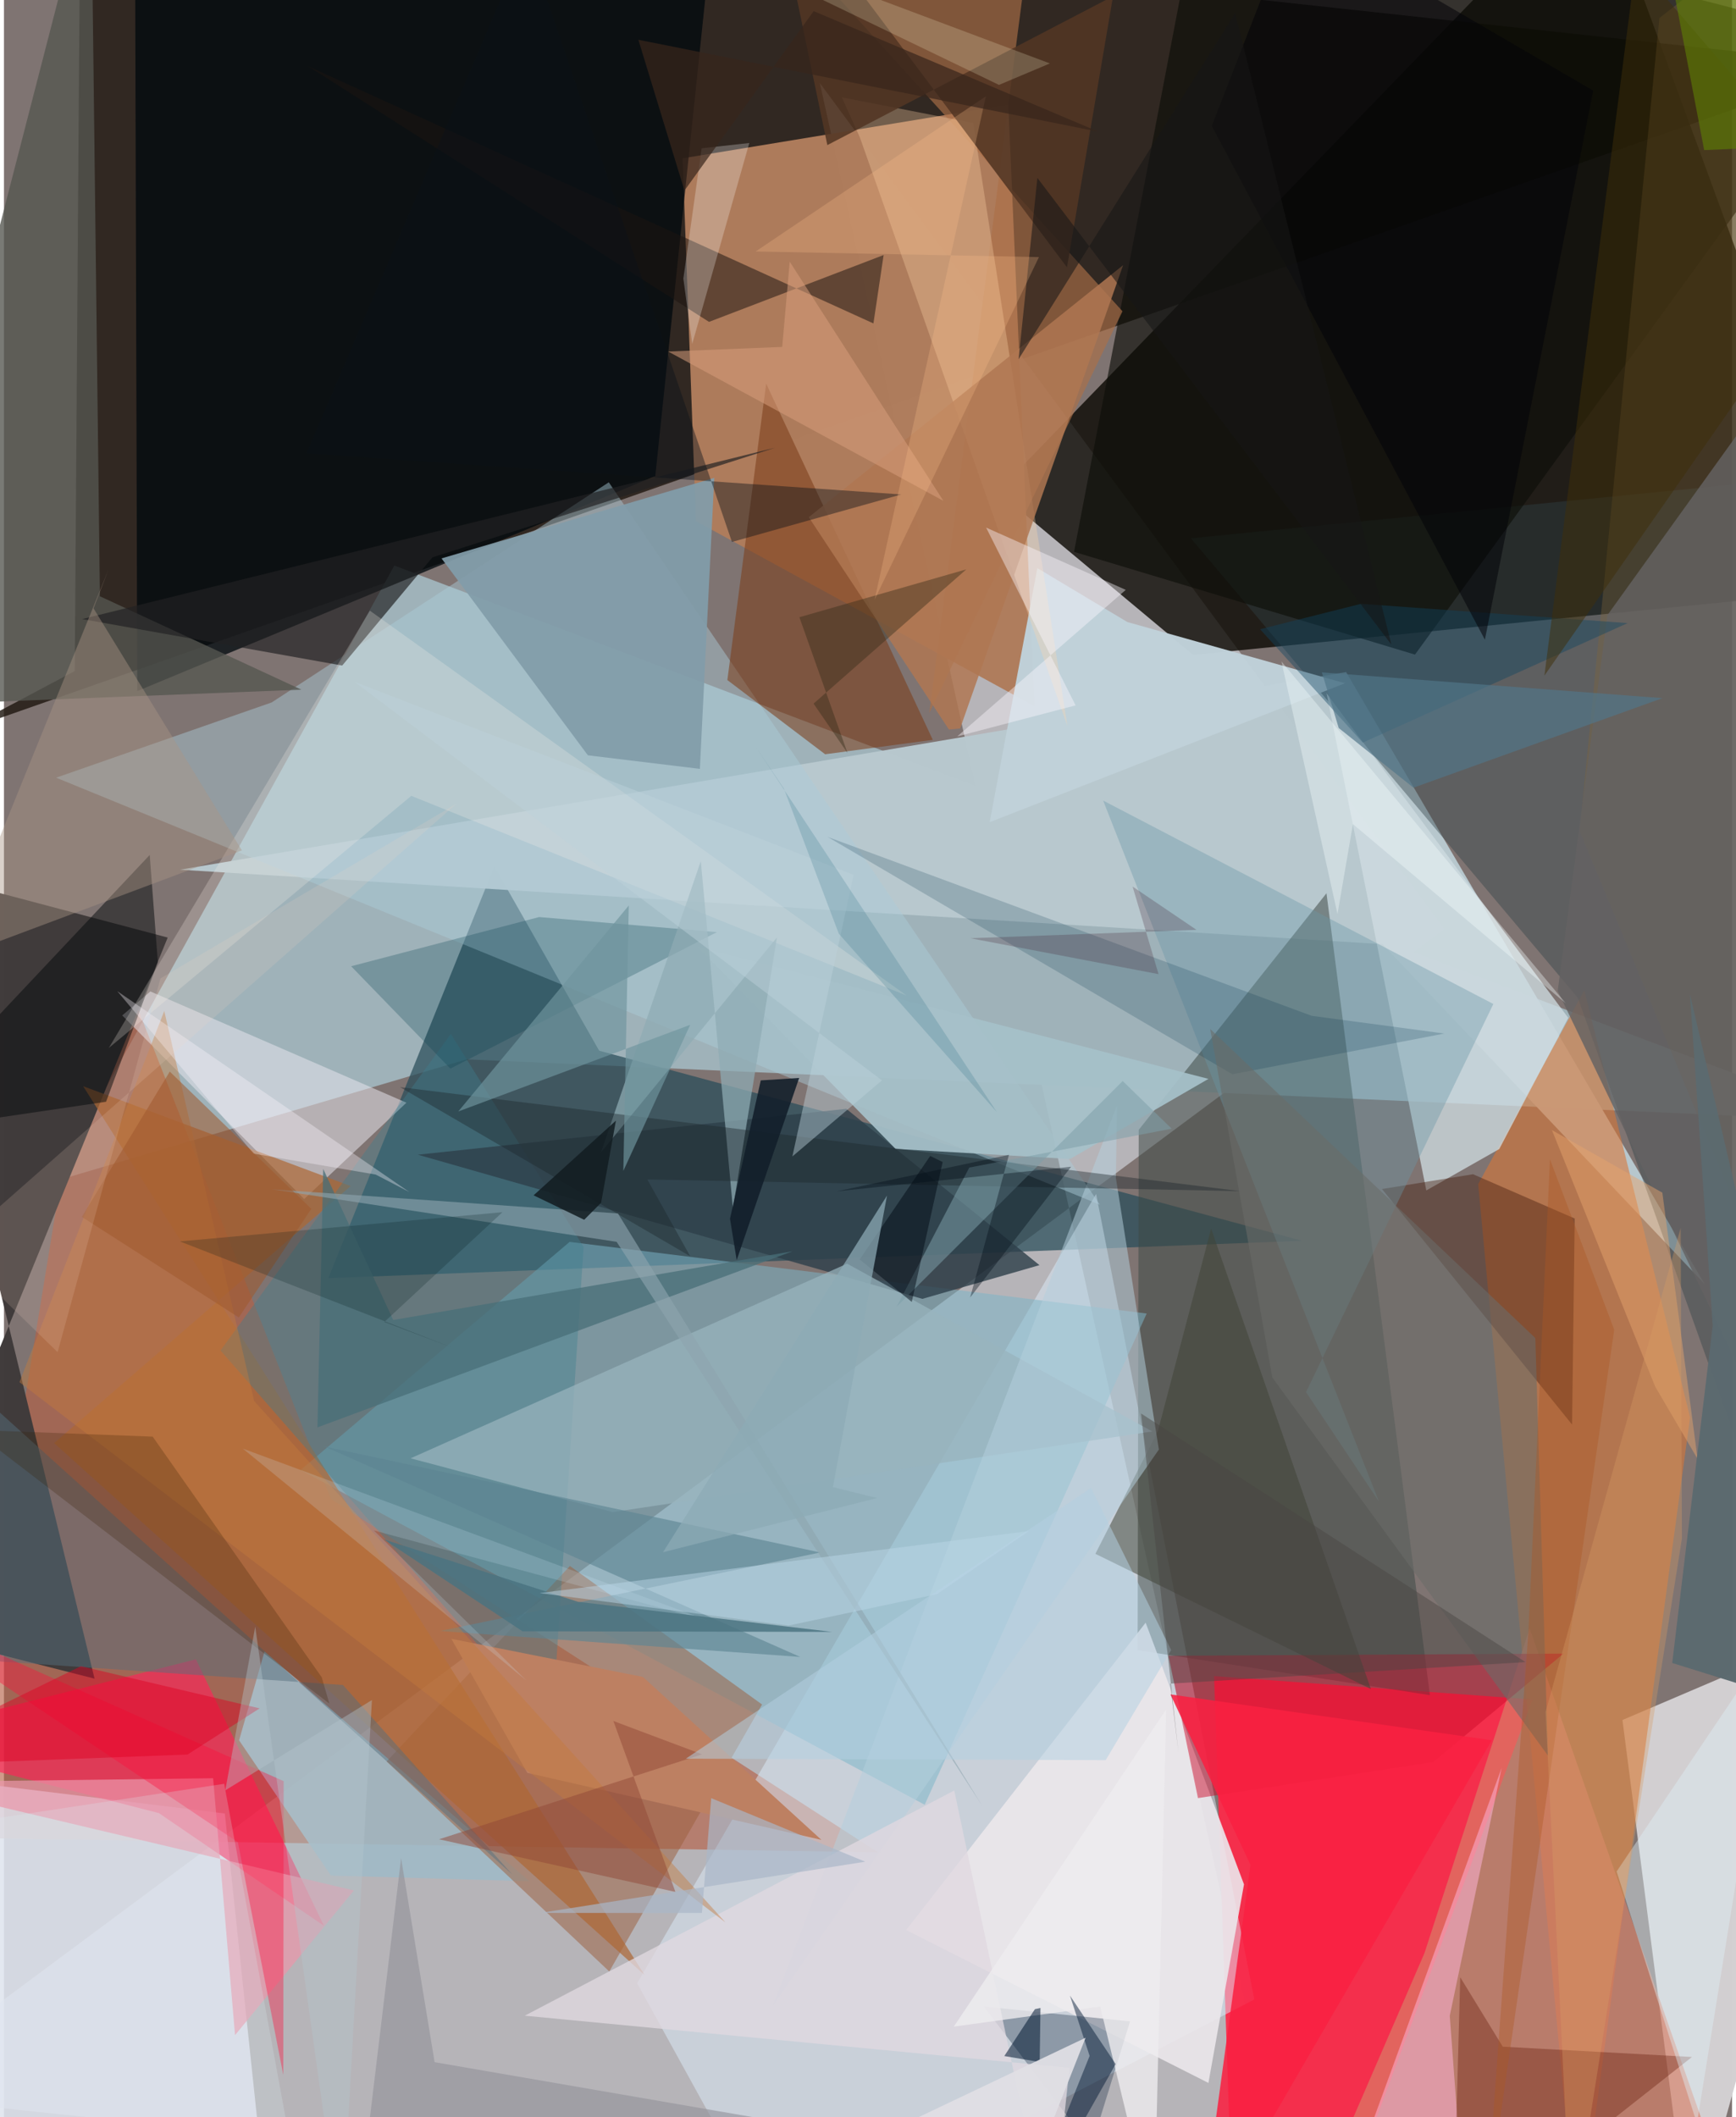 <svg xmlns="http://www.w3.org/2000/svg" width="228" height="278" viewBox="0 0 836 1024"><path fill="#7f7472" d="M0 0h836v1024H0z"/><path fill="#201810" fill-opacity=".82" d="M36.991-62L898 31.372-21.593 354.205l55.839-29.653z"/><path fill="#e0e6ed" fill-opacity=".565" d="M-62 1013.155l758.833-563.738-302.13-409.243L626.365 1086z"/><path fill="#090700" fill-opacity=".792" d="M898 284.747L770.73-62 480.7 237.779l94.622 78.963z"/><path fill="#9fb2b9" d="M24.343 571.382l164.51-297.842L898 542.32l-674.18-29.953z"/><path fill="#af7c5c" fill-opacity=".984" d="M485.88 50.617L328.31 76.559l6.446 175.482 163.755 89.5z"/><path fill="#fb2b4a" fill-opacity=".937" d="M739.491 822.002l-154.065-11.34L594.777 1086l49.385-8.63z"/><path fill="#b46044" fill-opacity=".631" d="M422.818 895.899l-447.305-7.05 72.491-443.59 110.152 279.718z"/><path fill="#d2cfd1" fill-opacity=".992" d="M898 782.81l-20.215 80.775L815.78 1086l-32.792-254.095z"/><path fill="#e2e2ed" fill-opacity=".855" d="M128.937 1086L106.85 877.126-62 856.506v168.179z"/><path fill="#284c59" fill-opacity=".714" d="M287.945 508.183l340.016 91.944-471.033 18.063 80.309-199.17z"/><path fill="#dff1ff" fill-opacity=".471" d="M306.317 959.233L376.174 1086 604.89 967.057l-76.54-389.592z"/><path fill="#b9c9cf" fill-opacity=".973" d="M666.872 456.659L822.675 620.97 649.303 325.048l-564.182 95.6z"/><path fill="#3d4944" fill-opacity=".529" d="M639.8 432.032l-90.833 114.44-.538 251.656 141.398 21.757z"/><path fill="#d67638" fill-opacity=".592" d="M764.538 478.948l51.157 206.58L761.356 1086l-48.17-513.289z"/><path fill="#00080e" fill-opacity=".761" d="M63.328-62h282.355l-30.575 292.248L64.487 334.253z"/><path fill="#403b3b" fill-opacity=".992" d="M79.216 453.463L-57 786.273l100.827 25.628-95.668-393.148z"/><path fill="#7db6c9" fill-opacity=".525" d="M273.658 600.666l-130.19 110.351L445.42 872.901l107.4-237.599z"/><path fill="#314146" fill-opacity=".416" d="M761.395 482.626l96.446 270.007L898 228.283l-323.779 32.075z"/><path fill="#a0bac6" fill-opacity=".882" d="M254.221 909.905l-128.18-111.12-12.288 42.95 44.399 65.404z"/><path fill="#9b6040" fill-opacity=".522" d="M185.12 851.947l107.72 101.59 73.913-129.139-92.948-66.986z"/><path fill="#abccd9" fill-opacity=".463" d="M129.543 339.738L25.231 376.141l504.944 206.546-237.57-349.42z"/><path fill="#ff2458" fill-opacity=".647" d="M92.855 802.55l61.915 128.856-79.847-54.476L-62 841.69z"/><path fill="#0d0f09" fill-opacity=".643" d="M580.615-62L898 19.78 682.613 316.612l-164.931-49.703z"/><path fill="#ab7048" fill-opacity=".647" d="M541.11 150.545L358.154-51.233 500.557-62l-52.9 406.836z"/><path fill="#d98068" fill-opacity=".647" d="M738.083 787.585L687.216 944.61l-58.854 135.955 214.26 5.436z"/><path fill="#ebe6eb" fill-opacity=".906" d="M582.686 1007.439l17.212-96.028-47.586-126.578-115.855 148.66z"/><path fill="#e8e7ef" fill-opacity=".525" d="M145.245 579.914l-88.03-88.785 13.63-11.602 123.861 53.804z"/><path fill="#cedbe1" fill-opacity=".769" d="M756.761 492.297l-33.367 63.45-35.301 20.022-48.28-240.511z"/><path fill="#7c3d1a" fill-opacity=".561" d="M449.35 357.85l-52.087 6.961-47.3-35.893 18.774-143.383z"/><path fill="#83663b" fill-opacity=".349" d="M762.305 401.95l38.55-393.226L891.1-62l6.9 790.873z"/><path fill="#555750" fill-opacity=".788" d="M46.412 288.396l97.473 45.172L-62 341.665 42.16-62z"/><path fill="#ad6734" fill-opacity=".698" d="M309.884 955.207L38.314 525.361l129.4 48.296-143.436 124.31z"/><path fill="#407f8e" fill-opacity=".388" d="M280.413 603.115l-15.327 233.458-160.33-183.394 111.434-153.11z"/><path fill="#cd0a29" fill-opacity=".478" d="M754.485 799.779l-63.015 52.437-113.848 17.46-14.248-68.833z"/><path fill="#2e404a" fill-opacity=".808" d="M200.237 558.493l207.248-22.206 93.466 75.619-56.648 16.308z"/><path fill="#451e0e" fill-opacity=".424" d="M758.617 689.023l-91.962-113.928 44.034-7.16 49.197 21.42z"/><path fill="#c0d1d9" fill-opacity=".98" d="M543.466 300.85l-43.549-26.07-23.046 122.884 171.899-67.198z"/><path fill="#829ca9" fill-opacity=".933" d="M211.686 270.085l131.944-38.937-6.968 140.727-54.173-6.558z"/><path fill="#001a33" fill-opacity=".298" d="M561.994 1086l-43.41-23.632 26.193-84.69-70.711-7.194z"/><path fill="#ffd7aa" fill-opacity=".314" d="M414.145 66.64l100.313 284.459L468.89 59.493 405.36 47.08z"/><path fill="#6996a6" fill-opacity=".38" d="M629.907 673.306l90.62-187.715-188.773-98.39 133.412 339.061z"/><path fill="#212122" fill-opacity=".678" d="M372.968 216.57L37.846 299.42l125.792 22.486 43.62-52.315z"/><path fill="#98b3bd" fill-opacity=".729" d="M196.73 705.33l211.155-94.137 147.637 81.148-261.054 39.007z"/><path fill="#556f7c" fill-opacity=".482" d="M245.894 906.633l-81.895-91.664-205.148-14.053L-62 629.092z"/><path fill="#a6c1c9" fill-opacity=".929" d="M431.341 555.683l-95.782-97.81 247.138 63.944-66.93 38.749z"/><path fill="#ffb4dc" fill-opacity=".51" d="M699.443 974.957L707.659 1086h-67.33l84.237-231.008z"/><path fill="#050a0b" fill-opacity=".494" d="M74.447 465.37l-25.04 67.503-105.98 15.651L70.516 413.51z"/><path fill="#404337" fill-opacity=".522" d="M558.254 692.112l-30.249 59.418 133.285 65.407-77.297-222.697z"/><path fill="#523624" fill-opacity=".878" d="M536.546-1.835L398.33 70.18 370.794-62 514.26 129.299z"/><path fill="#003b4c" fill-opacity=".255" d="M215.953 516.846l-47.996-49.507 90.936-23.794 85.954 7.307z"/><path fill="#b3cedd" fill-opacity=".518" d="M538.433 534.671l-.51 35.119 20.79 131.31L371.91 970.269z"/><path fill="#1c1411" fill-opacity=".518" d="M425.558 123.347l-4.931 33.089L147.002 31.964 341.089 155.68z"/><path fill="#e996a9" fill-opacity=".714" d="M101.186 860.068l-153.2 1.918 221.304 52.363-57.496 69.969z"/><path fill="#fdf4ec" fill-opacity=".231" d="M50.717 506.866l126.298-211.512L436.69 481.521l-239.636-96.598z"/><path fill="#5d1202" fill-opacity=".337" d="M816.616 994.885l-91.537-4.97-20.576-33.588L700.98 1086z"/><path fill="#04314c" fill-opacity=".192" d="M398.498 404.8l195.77 114.794 102.549-19.704-64.235-8.588z"/><path fill="#5d8493" fill-opacity=".635" d="M210.917 788.848l174.314 12.555-230.35-101.815 240.046 51.289z"/><path fill="#f92041" fill-opacity=".875" d="M564.312 819.53l155.476 22.178L577.955 1086l25.082-184.057z"/><path fill="#bd8062" d="M253.185 857.477l142.27 32.397-86.342-78.795-92.669-18.436z"/><path fill="#656262" fill-opacity=".827" d="M775.711 297.509L894.62 132.164l-53.227 533.69-89.745-186.592z"/><path fill="#ab9685" fill-opacity=".431" d="M115.107 411.302L-26.1 464.19l76.63-188.631-7.191 18.68z"/><path fill="#486e78" fill-opacity=".753" d="M151.664 690.374l229.84-85.18-193.17 33.242-33.885-73.075z"/><path fill="#e0d9e0" fill-opacity=".78" d="M459.724 865.992L506.23 1086l9.255-85.871-263.542-25.21z"/><path fill="#8facb4" fill-opacity=".729" d="M337.115 416.483l15.526 168.005 21.297-131.068-85.132 103.97z"/><path fill="#0f4661" fill-opacity=".412" d="M656.51 292.043l128.984 9.33-128.147 57.805-49.669-54.843z"/><path fill="#b07752" fill-opacity=".843" d="M462.568 352.35l78.862-224.108-152.08 121.909 67.8 102.703z"/><path fill="#6b6c69" fill-opacity=".576" d="M613.59 666.204l-30.047-168.531L740.842 647.18l6.115 201.963z"/><path fill="#c47a3d" fill-opacity=".435" d="M349.012 929.773L7.498 668.509l70.056-179.531 43.468 188.649z"/><path fill="#382000" fill-opacity=".243" d="M157.426 823.99l-3.697-12.737-81.78-116.401-86.946-3.28z"/><path fill="#1c272b" fill-opacity=".404" d="M191.594 525.796l140.393 81.81-20.743-37.136 286.918 5.648z"/><path fill="#ff0c3a" fill-opacity=".369" d="M-62 773.435l197.31 88.046-.179 142.095-21.956-112.545z"/><path fill="#f7f7f8" fill-opacity=".263" d="M328.675 134.744l8.846-63.029 23.054-2.542-27.613 97.18z"/><path fill="#e0f0f5" fill-opacity=".431" d="M837.787 1086L780.17 905.166l77.045-114.492-38.044 235.365z"/><path fill="#eeedf0" fill-opacity=".788" d="M562.235 826.847l-102.738 153.36 70.84-9.722 26.086 107.455z"/><path fill="#121e2a" fill-opacity=".882" d="M354.48 609.465l30.22-88.104-18.578 1.187-14.882 66.915z"/><path fill="#92929a" fill-opacity=".624" d="M208.335 997.399l-16.21-98.679-22.5 187.28 279.853-46.968z"/><path fill="#6f949d" fill-opacity=".667" d="M302.28 437.944l-82.49 99.633 112.199-41.909-32.353 70.658z"/><path fill="#d79d7d" fill-opacity=".533" d="M454.488 242.25l-74.352-115.674-3.636 41.223-55.17 2.227z"/><path fill="#7e9fa9" fill-opacity=".529" d="M541.209 522.846L431.833 632.07l35.162-67.37 97.91-18.787z"/><path fill="#e6a36d" fill-opacity=".471" d="M819.327 705.62l-17.05-128.771-53.404-30.26 49.957 124.094z"/><path fill="#f8f1cb" fill-opacity=".212" d="M258.774-62h8.821L481.36 41.068l24.635-10.386z"/><path fill="#020309" fill-opacity=".533" d="M716.435 309.402L584.306 60.89l39.568-101.565 144.95 84.507z"/><path fill="#0a1119" fill-opacity=".42" d="M146.39 219.254l287.708 19.894-81.925 22.98-99.398-291.456z"/><path fill="#904636" fill-opacity=".486" d="M337.732 848.498l-42.92-16.121 30.032 82.689-114.346-25.477z"/><path fill="#fef8ff" fill-opacity=".337" d="M179.837 568.103l16.316 8.458L54.83 479.39l65.932 78.585z"/><path fill="#fcf8ff" fill-opacity=".412" d="M518.438 341.166l-43.289-85.981 67.548 30.112-81.544 70.896z"/><path fill="#5c6a6f" fill-opacity=".984" d="M815.623 480.86l11.025 160.33-19.585 163.138L898 832.702z"/><path fill="#8da5ae" fill-opacity=".608" d="M297.033 586.91l176.12 286.35-176.765-272.63-166.786-25.407z"/><path fill="#517688" fill-opacity=".682" d="M637.57 325.2l164.746 12.47-120.45 43.31-36.147-28.864z"/><path fill="#9f5a2e" fill-opacity=".553" d="M80.216 518.283L37.672 588.57l75.94 48.637 35.08-52.554z"/><path fill="#322a18" fill-opacity=".408" d="M391.666 340.307l73.905-64.93-80.757 23.151 23.293 65.717z"/><path fill="#121c21" fill-opacity=".859" d="M280.702 589.959l-24.486-11.82 39.835-36.133-7.167 39.716z"/><path fill="#3f2f09" fill-opacity=".498" d="M745.223 326.779L795.168-62h-43.565L897.8 108.14z"/><path fill="#161617" fill-opacity=".557" d="M490.837 173.763l9.111-87.694 171.223 225.668L595.63 6.284z"/><path fill="#de0123" fill-opacity=".455" d="M123.688 826.283l-34.903 22.333L-62 854.332l99.217-48.457z"/><path fill="#d0ebfc" fill-opacity=".188" d="M178.95 740.221l161.674 43.596-225.059-83.17 137.18 112.155z"/><path fill="#001833" fill-opacity=".471" d="M488.33 1086l36.882-91.63-9.502-29.166 22.108 33.119z"/><path fill="#ad5723" fill-opacity=".38" d="M716.879 1072.488l20.615-283.386 10.418-228.424 31.094 82.474z"/><path fill="#f7ffff" fill-opacity=".353" d="M652.59 398.595l-7.463 43.467-27.114-122.153 137.54 165.36z"/><path fill="#011818" fill-opacity=".212" d="M241.162 586.3L85.097 600.42l131.923 51.435-33.025-12.452z"/><path fill="#001831" fill-opacity=".537" d="M501.439 971.183l-2.686.574-14.816 22.68 17.12 2.88z"/><path fill="#010a14" fill-opacity=".486" d="M413.95 609.156l25.228 20.543 14.947-67.66-6.028-2.943z"/><path fill="#ffc38c" fill-opacity=".243" d="M363.651 121.634l137.042 2.71-79.487 165.668 53.812-243.437z"/><path fill="#8cabb6" fill-opacity=".733" d="M401.03 719.257l26.163-140.989L318.836 750.76l103.556-26.206z"/><path fill="#5f7f04" fill-opacity=".616" d="M796.851-62L898 70.777v-1.412l-75.481 3.23z"/><path fill="#482739" fill-opacity=".259" d="M558.565 471.161l-91.03-17.371 109.4-4.041L546 428.798z"/><path fill="#b3d0e0" fill-opacity=".525" d="M329.853 850.605l203.13.715 31.682-53.246-38.716-78.38z"/><path fill="#dbf1f4" fill-opacity=".231" d="M147.586 1086l-186.759-61.637L-62 888.285l168.532-25.519z"/><path fill="#38251b" fill-opacity=".706" d="M529.494 63.713l-222.59-44.477 22.3 72.959 62.504-86.82z"/><path fill="#bed3db" fill-opacity=".439" d="M169.678 329.81l255.07 192.732-43.33 36.785 29.642-136.21z"/><path fill="#4a7380" fill-opacity=".827" d="M277.726 774.738l122.943 14.547-149.823-.284-67.173-44.496z"/><path fill="#000b16" fill-opacity=".373" d="M486.198 558.53l-83.209 17.655 113.266-11.881-48.82 63.222z"/><path fill="#4a4543" fill-opacity=".443" d="M550.099 683.654l18.083 163.848-4.007-33.175 171.902-10.423z"/><path fill="#f6d7c3" fill-opacity=".161" d="M25.951 653.99l49.752-180.77 143.237-84.517-244.235 215.326z"/><path fill="#d79b64" fill-opacity=".341" d="M745.783 827.999l12.486 253.67 53.488-337.61-.612-150.17z"/><path fill="#e0dfe4" fill-opacity=".941" d="M523.257 985.593L312.072 1086l239.245-21.167-66.81 19.005z"/><path fill="#bcd7e7" fill-opacity=".475" d="M259.14 770.506l120.496 15.701 71.74-15.192 44.364-30.466z"/><path fill="#b5c6cc" fill-opacity=".396" d="M107.067 865.932l70.945-43.679-14.748 261.905-41.703-297.421z"/><path fill="#aab6c8" fill-opacity=".69" d="M259.54 925.205l78.13.046 4.48-55.55 74.506 30.738z"/><path fill="#06556c" fill-opacity=".161" d="M377.3 381.402l-13.333-19.785 116.387 176.31-76.474-86.318z"/></svg>
